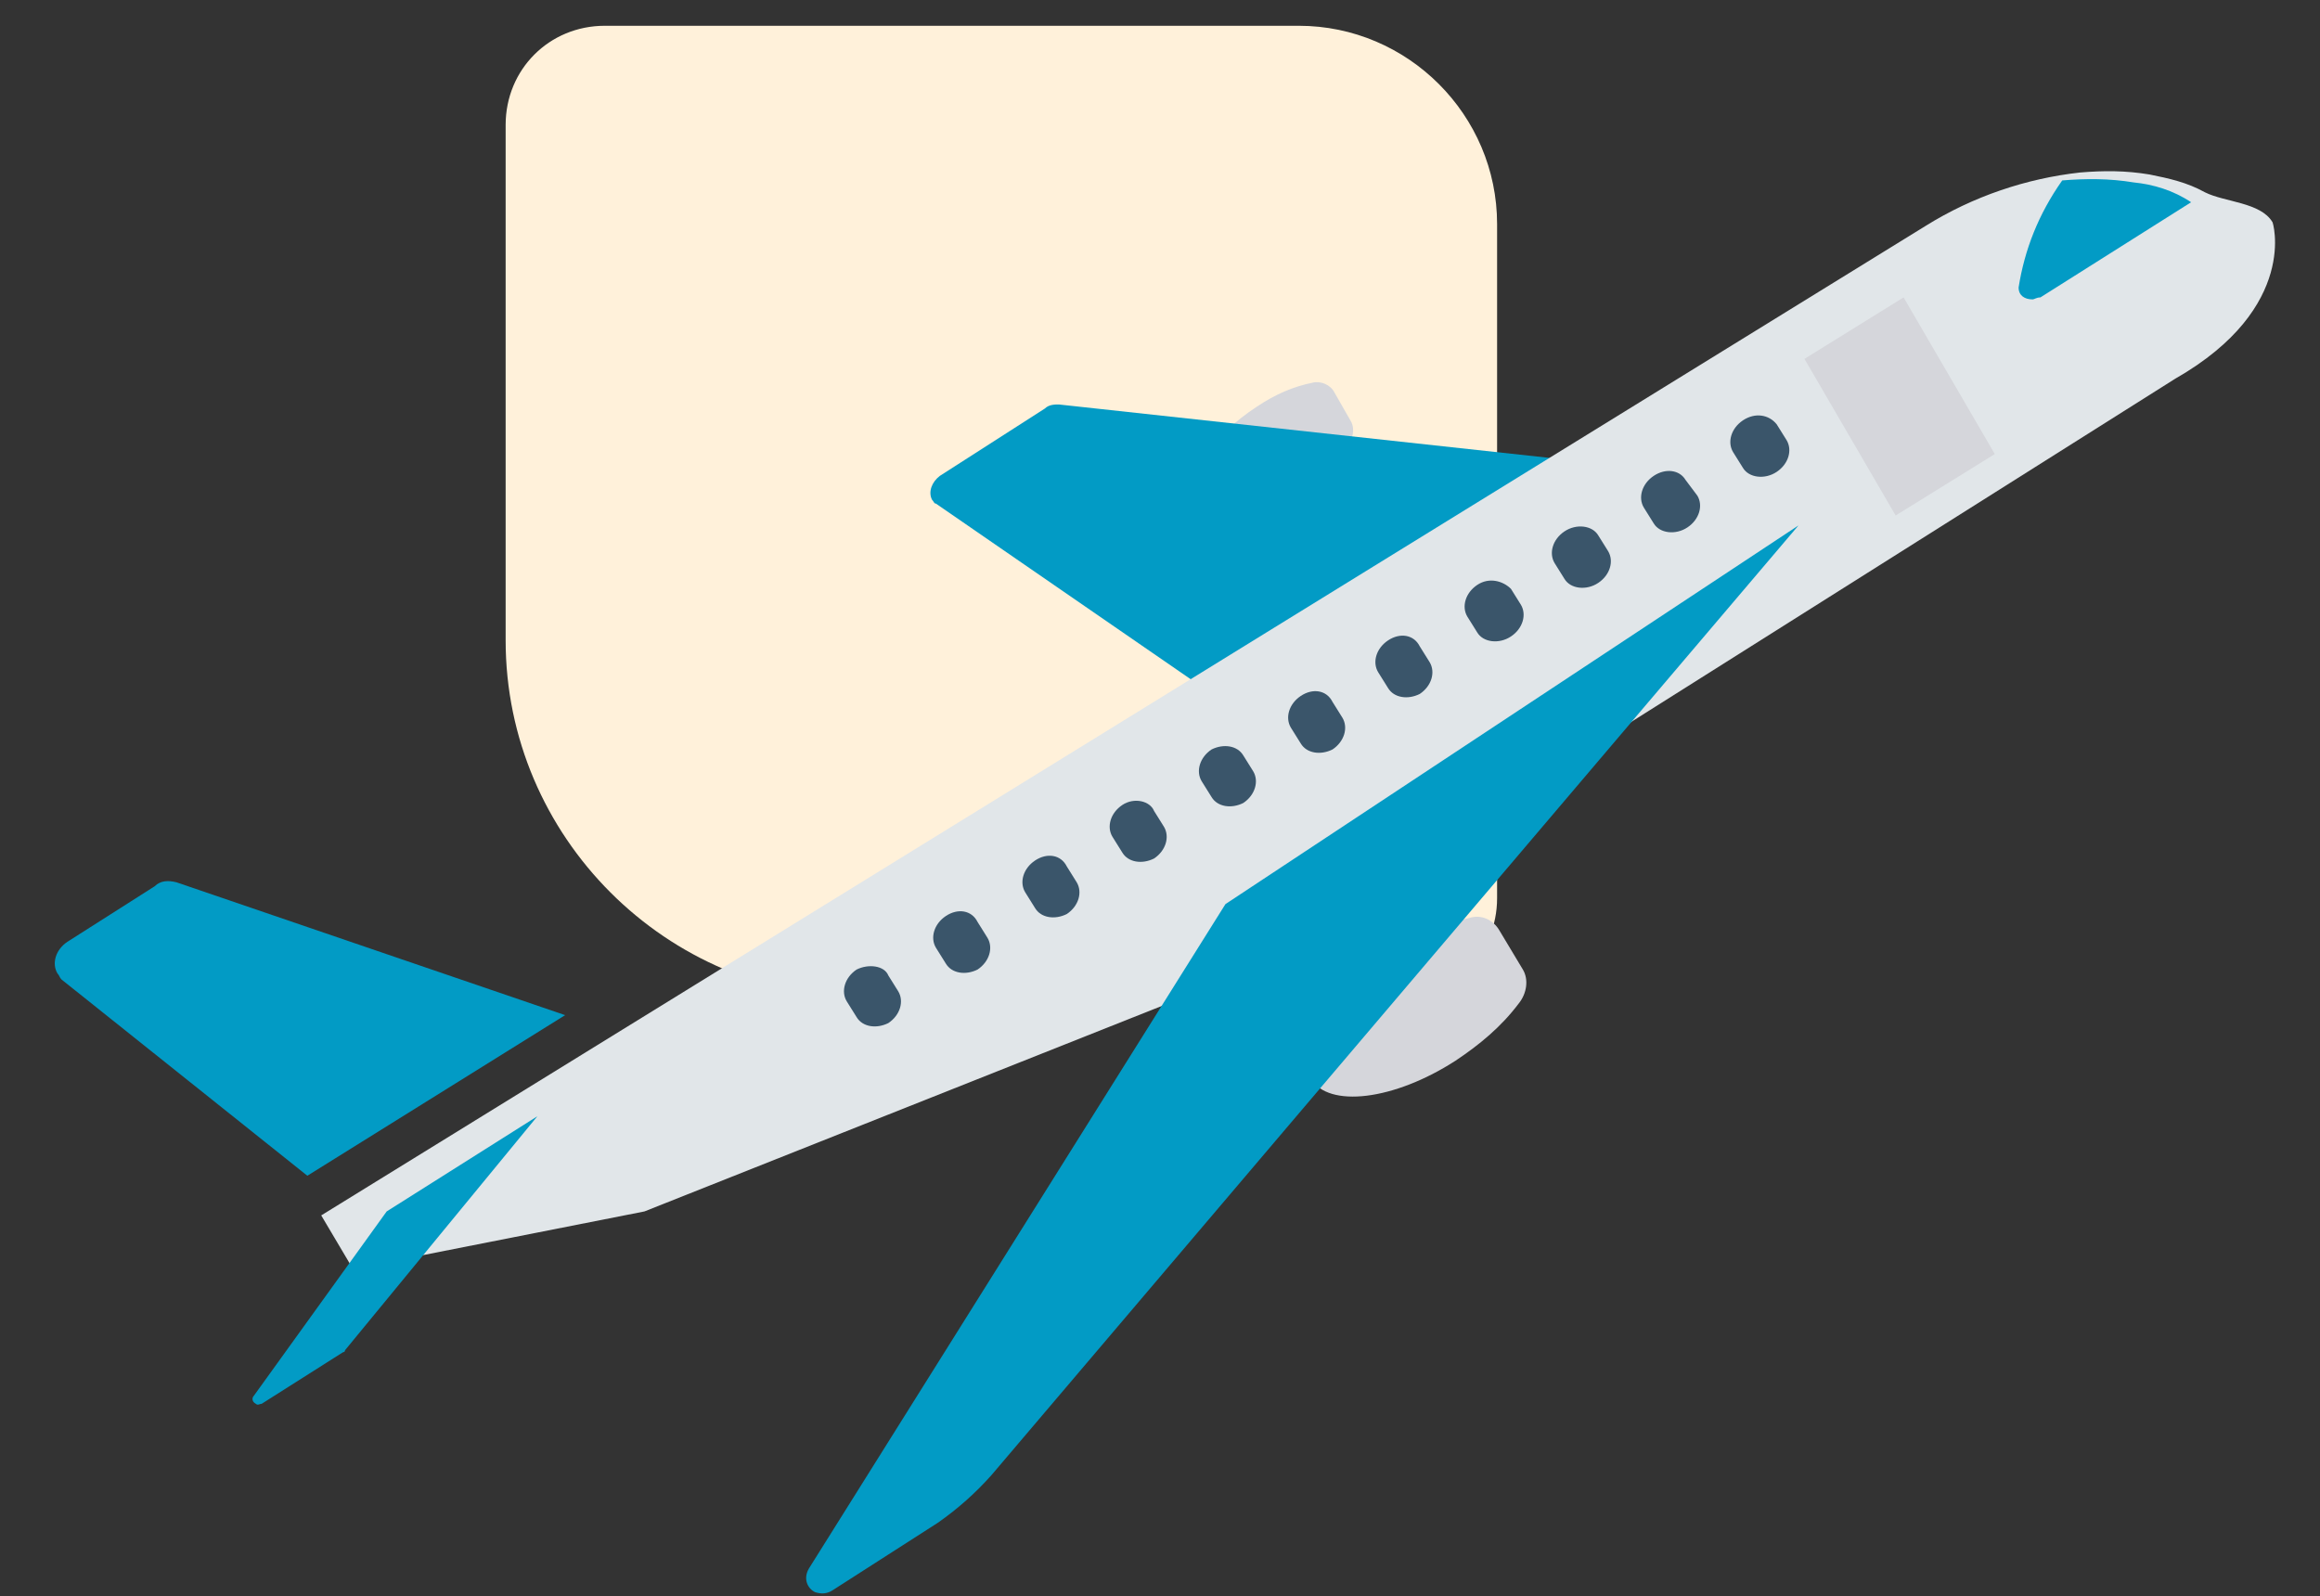 <?xml version="1.0" encoding="utf-8"?>
<!-- Generator: Adobe Illustrator 22.0.1, SVG Export Plug-In . SVG Version: 6.00 Build 0)  -->
<svg version="1.1" id="Шар_1" xmlns="http://www.w3.org/2000/svg" xmlns:xlink="http://www.w3.org/1999/xlink" x="0px" y="0px"
	 viewBox="0 0 117 80.5" style="enable-background:new 0 0 117 80.5;" xml:space="preserve">
<rect x="0" y="0" width="117" height="80.5" fill="#333333" stroke="none"/>
<style type="text/css">
	.st0{fill:#FFF1DA;}
	.st1{fill:#D5D6DB;}
	.st2{fill:#029BC5;}
	.st3{fill:#E1E6E9;}
	.st4{fill:#3A556A;}
</style>
<path class="st0" d="M25.5,32.3c0,9.9,8.1,18,18,18h27c2.8,0,5-2.2,5-5v-34c0-5.5-4.5-10-10-10h-35c-2.8,0-5,2.2-5,5V32.3z"/>
<path class="st1" d="M74.1,46.3c-1.4,0.3-2.7,0.9-3.9,1.7c-3.1,2-5,4.9-4.1,6.4c0.9,1.5,4.2,1.1,7.3-0.9c1.2-0.8,2.3-1.7,3.2-2.9
	c0.4-0.5,0.5-1.2,0.2-1.7l-1.2-2C75.3,46.4,74.7,46.1,74.1,46.3z"/>
<path class="st1" d="M66.2,19.3c-1,0.2-1.9,0.6-2.8,1.2c-2.3,1.5-3.6,3.5-3,4.6c0.6,1.1,3,0.8,5.3-0.6c0.9-0.6,1.7-1.3,2.3-2.1
	c0.3-0.4,0.3-0.9,0.1-1.2l-0.8-1.4C67.1,19.4,66.6,19.2,66.2,19.3z"/>
<path class="st2" d="M53.4,20.4c-0.2,0-0.5,0-0.7,0.2L47.4,24c-0.4,0.3-0.6,0.8-0.4,1.2c0.1,0.1,0.1,0.2,0.2,0.2l13.2,9.1l17.8-11.4
	L53.4,20.4z"/>
<path class="st3" d="M109.7,19.1L61.2,49.7L32.5,61.1L17.8,64l-1.6-2.7l80.9-49.9c2.4-1.5,5.1-2.4,7.8-2.7c1.2-0.1,2.3-0.1,3.5,0.1
	c1,0.2,1.9,0.4,2.8,0.9c1,0.5,2.8,0.5,3.4,1.5C114.6,11.1,116,15.5,109.7,19.1L109.7,19.1z"/>
<path class="st2" d="M61.8,45.6l-21,33.5c-0.3,0.5-0.1,1,0.3,1.2c0.3,0.1,0.6,0.1,0.9-0.1l5.3-3.4c1-0.7,1.9-1.5,2.7-2.4l40.7-47.9
	L61.8,45.6z"/>
<path class="st2" d="M8.9,44.5c-0.4-0.1-0.8-0.1-1.1,0.2l-4.4,2.8c-0.6,0.4-0.8,1.1-0.5,1.6c0.1,0.1,0.1,0.2,0.2,0.3l12.4,9.9
	l13-8.1L8.9,44.5z"/>
<path class="st2" d="M19.5,61.1l-6.7,9.3c-0.1,0.1-0.1,0.3,0.1,0.4c0.1,0.1,0.2,0,0.3,0l4.1-2.6c0,0,0.1,0,0.1-0.1l9.7-11.8
	L19.5,61.1z"/>
<path class="st2" d="M107.6,9.2C106.4,9,105.2,9,104,9.1c-1.2,1.7-1.9,3.5-2.2,5.4c0,0.4,0.3,0.6,0.7,0.6c0.1,0,0.2-0.1,0.4-0.1
	l7.6-4.8C109.6,9.6,108.6,9.3,107.6,9.2z"/>
<path class="st1" d="M91,18.1l5-3.1l4.6,7.9l-5,3.1L91,18.1z"/>
<path class="st4" d="M87.9,21.2c-0.6,0.4-0.8,1.1-0.5,1.6l0.5,0.8c0.3,0.5,1.1,0.6,1.7,0.2c0.6-0.4,0.8-1.1,0.5-1.6l-0.5-0.8
	C89.2,20.9,88.5,20.8,87.9,21.2L87.9,21.2z"/>
<path class="st4" d="M83.4,24c-0.6,0.4-0.8,1.1-0.5,1.6l0.5,0.8c0.3,0.5,1.1,0.6,1.7,0.2c0.6-0.4,0.8-1.1,0.5-1.6L85,24.2
	C84.7,23.7,84,23.6,83.4,24L83.4,24z"/>
<path class="st4" d="M78.9,26.8c-0.6,0.4-0.8,1.1-0.5,1.6l0.5,0.8c0.3,0.5,1.1,0.6,1.7,0.2c0.6-0.4,0.8-1.1,0.5-1.6L80.6,27
	C80.3,26.5,79.5,26.4,78.9,26.8L78.9,26.8z"/>
<path class="st4" d="M74.5,29.5c-0.6,0.4-0.8,1.1-0.5,1.6l0.5,0.8c0.3,0.5,1.1,0.6,1.7,0.2c0.6-0.4,0.8-1.1,0.5-1.6l-0.5-0.8
	C75.8,29.3,75.1,29.1,74.5,29.5L74.5,29.5z"/>
<path class="st4" d="M70,32.3c-0.6,0.4-0.8,1.1-0.5,1.6l0.5,0.8c0.3,0.5,1,0.6,1.6,0.3c0.6-0.4,0.8-1.1,0.5-1.6l-0.5-0.8
	C71.3,32,70.6,31.9,70,32.3C70,32.3,70,32.3,70,32.3z"/>
<path class="st4" d="M65.6,35.1c-0.6,0.4-0.8,1.1-0.5,1.6l0.5,0.8c0.3,0.5,1,0.6,1.6,0.3c0.6-0.4,0.8-1.1,0.5-1.6l-0.5-0.8
	C66.9,34.8,66.2,34.7,65.6,35.1C65.6,35.1,65.6,35.1,65.6,35.1z"/>
<path class="st4" d="M61.1,37.8c-0.6,0.4-0.8,1.1-0.5,1.6l0.5,0.8c0.3,0.5,1,0.6,1.6,0.3c0.6-0.4,0.8-1.1,0.5-1.6l-0.5-0.8
	C62.4,37.6,61.7,37.5,61.1,37.8z"/>
<path class="st4" d="M56.6,40.6c-0.6,0.4-0.8,1.1-0.5,1.6l0.5,0.8c0.3,0.5,1,0.6,1.6,0.3c0.6-0.4,0.8-1.1,0.5-1.6l-0.5-0.8
	C58,40.4,57.2,40.2,56.6,40.6z"/>
<path class="st4" d="M52.2,43.4c-0.6,0.4-0.8,1.1-0.5,1.6l0.5,0.8c0.3,0.5,1,0.6,1.6,0.3c0.6-0.4,0.8-1.1,0.5-1.6l-0.5-0.8
	C53.5,43.1,52.8,43,52.2,43.4z"/>
<path class="st4" d="M47.7,46.2c-0.6,0.4-0.8,1.1-0.5,1.6l0,0l0.5,0.8c0.3,0.5,1,0.6,1.6,0.3c0.6-0.4,0.8-1.1,0.5-1.6l-0.5-0.8
	C49,45.9,48.3,45.8,47.7,46.2z"/>
<path class="st4" d="M43.2,48.9c-0.6,0.4-0.8,1.1-0.5,1.6l0,0l0.5,0.8c0.3,0.5,1,0.6,1.6,0.3c0.6-0.4,0.8-1.1,0.5-1.6l-0.5-0.8
	C44.6,48.7,43.8,48.6,43.2,48.9z"/>
</svg>
